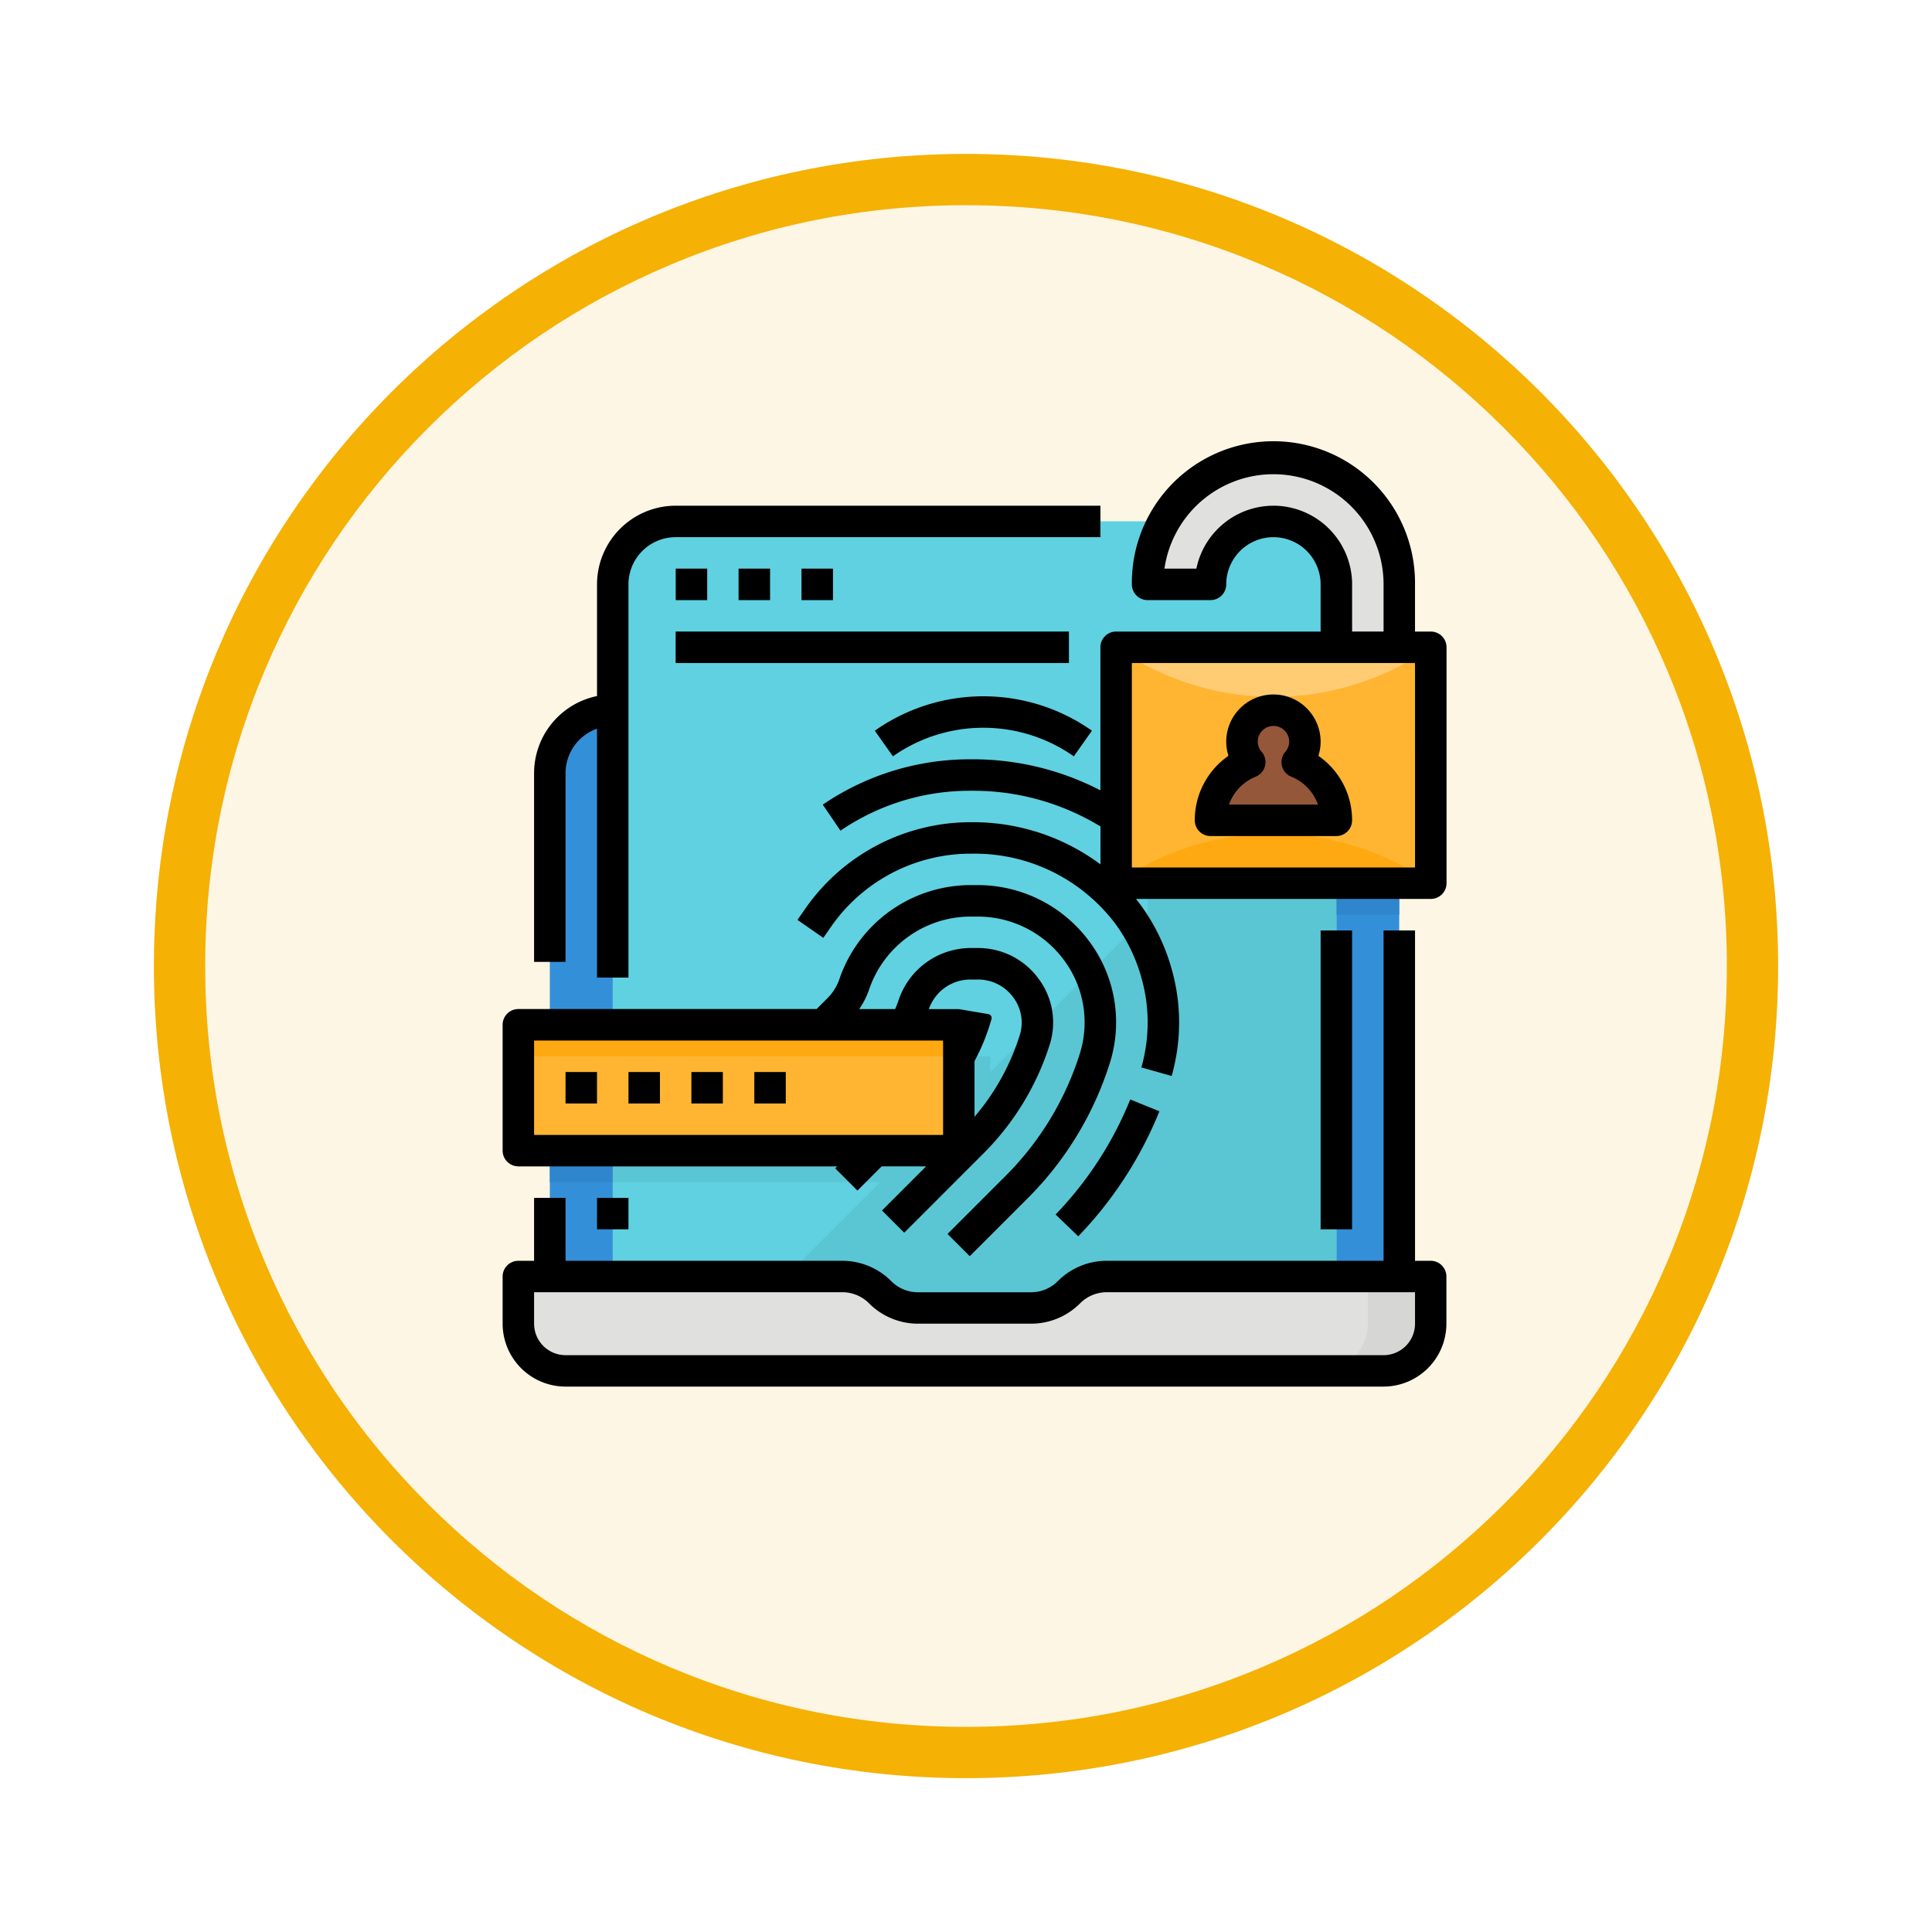 <svg xmlns="http://www.w3.org/2000/svg" xmlns:xlink="http://www.w3.org/1999/xlink" width="113" height="113" viewBox="0 0 113 113">
  <defs>
    <filter id="Trazado_982547" x="0" y="0" width="113" height="113" filterUnits="userSpaceOnUse">
      <feOffset dy="3" input="SourceAlpha"/>
      <feGaussianBlur stdDeviation="3" result="blur"/>
      <feFlood flood-opacity="0.161"/>
      <feComposite operator="in" in2="blur"/>
      <feComposite in="SourceGraphic"/>
    </filter>
  </defs>
  <g id="Grupo_1226572" data-name="Grupo 1226572" transform="translate(-1216.116 -7162.813)">
    <g id="Grupo_1226287" data-name="Grupo 1226287" transform="translate(-0.429 -2801.662)">
      <g id="Grupo_1225531" data-name="Grupo 1225531" transform="translate(0.313 8669.134)">
        <g id="Grupo_1225179" data-name="Grupo 1225179" transform="translate(0 -3445.654)">
          <g id="Grupo_1224650" data-name="Grupo 1224650" transform="translate(0 1927)">
            <g id="Grupo_1224294" data-name="Grupo 1224294" transform="translate(0.723 859.245)">
              <g id="Grupo_1224094" data-name="Grupo 1224094" transform="translate(541.51 -2620.317)">
                <g id="Grupo_1223184" data-name="Grupo 1223184" transform="translate(683 4581.069)">
                  <g id="Grupo_1211216" data-name="Grupo 1211216" transform="translate(0)">
                    <g id="Grupo_1210737" data-name="Grupo 1210737">
                      <g id="Grupo_1210537" data-name="Grupo 1210537">
                        <g id="Grupo_1164202" data-name="Grupo 1164202">
                          <g id="Grupo_1158168" data-name="Grupo 1158168">
                            <g id="Grupo_1152576" data-name="Grupo 1152576">
                              <g id="Grupo_1148633" data-name="Grupo 1148633">
                                <g id="Grupo_1148525" data-name="Grupo 1148525">
                                  <g transform="matrix(1, 0, 0, 1, -9, -6)" filter="url(#Trazado_982547)">
                                    <g id="Trazado_982547-2" data-name="Trazado 982547" transform="translate(9 6)" fill="#fdf6e4">
                                      <path d="M 47.5 93.5 C 41.289 93.5 35.265 92.284 29.595 89.886 C 24.118 87.569 19.198 84.252 14.973 80.027 C 10.748 75.802 7.431 70.882 5.114 65.405 C 2.716 59.735 1.5 53.711 1.5 47.5 C 1.5 41.289 2.716 35.265 5.114 29.595 C 7.431 24.118 10.748 19.198 14.973 14.973 C 19.198 10.748 24.118 7.431 29.595 5.114 C 35.265 2.716 41.289 1.5 47.5 1.5 C 53.711 1.5 59.735 2.716 65.405 5.114 C 70.882 7.431 75.802 10.748 80.027 14.973 C 84.252 19.198 87.569 24.118 89.886 29.595 C 92.284 35.265 93.5 41.289 93.5 47.5 C 93.5 53.711 92.284 59.735 89.886 65.405 C 87.569 70.882 84.252 75.802 80.027 80.027 C 75.802 84.252 70.882 87.569 65.405 89.886 C 59.735 92.284 53.711 93.5 47.5 93.5 Z" stroke="none"/>
                                      <path d="M 47.5 3 C 41.491 3 35.664 4.176 30.18 6.496 C 24.881 8.737 20.122 11.946 16.034 16.034 C 11.946 20.122 8.737 24.881 6.496 30.18 C 4.176 35.664 3 41.491 3 47.5 C 3 53.509 4.176 59.336 6.496 64.82 C 8.737 70.119 11.946 74.878 16.034 78.966 C 20.122 83.054 24.881 86.263 30.18 88.504 C 35.664 90.824 41.491 92 47.5 92 C 53.509 92 59.336 90.824 64.82 88.504 C 70.119 86.263 74.878 83.054 78.966 78.966 C 83.054 74.878 86.263 70.119 88.504 64.82 C 90.824 59.336 92 53.509 92 47.5 C 92 41.491 90.824 35.664 88.504 30.18 C 86.263 24.881 83.054 20.122 78.966 16.034 C 74.878 11.946 70.119 8.737 64.82 6.496 C 59.336 4.176 53.509 3 47.5 3 M 47.5 -7.62939453125e-06 C 73.734 -7.62939453125e-06 95 21.266 95 47.5 C 95 73.734 73.734 95 47.5 95 C 21.266 95 -7.62939453125e-06 73.734 -7.62939453125e-06 47.5 C -7.62939453125e-06 21.266 21.266 -7.62939453125e-06 47.5 -7.62939453125e-06 Z" stroke="none" fill="#f5b104"/>
                                    </g>
                                  </g>
                                </g>
                              </g>
                            </g>
                          </g>
                        </g>
                      </g>
                    </g>
                  </g>
                </g>
              </g>
            </g>
          </g>
        </g>
      </g>
    </g>
    <g id="Filled_outline" data-name="Filled outline" transform="translate(1229.514 7172.711)">
      <path id="Trazado_1058055" data-name="Trazado 1058055" d="M43.68,152H86a3.68,3.68,0,0,1,3.68,3.68V184.2a2.76,2.76,0,0,1-2.76,2.76H42.76A2.76,2.76,0,0,1,40,184.2V155.68A3.68,3.68,0,0,1,43.68,152Z" transform="translate(-21.24 -120.359)" fill="#348fd9"/>
      <path id="Trazado_1058056" data-name="Trazado 1058056" d="M113.247,57.076a3.7,3.7,0,0,0-2.6-1.076H75.68A3.679,3.679,0,0,0,72,59.68v43.244h42.324V59.68A3.7,3.7,0,0,0,113.247,57.076Z" transform="translate(-49.559 -35.4)" fill="#60d1e0"/>
      <g id="Grupo_1226571" data-name="Grupo 1226571" transform="translate(26.12 23.361)">
        <path id="Trazado_1058057" data-name="Trazado 1058057" d="M104,80h1.84v1.84H104Z" transform="translate(-103.996 -80)" fill="#3fb7c7"/>
        <path id="Trazado_1058058" data-name="Trazado 1058058" d="M136,80h1.84v1.84H136Z" transform="translate(-132.316 -80)" fill="#3fb7c7"/>
        <path id="Trazado_1058059" data-name="Trazado 1058059" d="M168,80h1.84v1.84H168Z" transform="translate(-160.635 -80)" fill="#3fb7c7"/>
        <path id="Trazado_1058060" data-name="Trazado 1058060" d="M104,112h23v1.84H104Z" transform="translate(-104 -108.32)" fill="#3fb7c7"/>
      </g>
      <path id="Trazado_1058061" data-name="Trazado 1058061" d="M113.247,57.076a3.7,3.7,0,0,0-2.6-1.076H75.68A3.679,3.679,0,0,0,72,59.68v43.244h42.324V59.68A3.7,3.7,0,0,0,113.247,57.076Z" transform="translate(-49.559 -35.4)" fill="#60d1e0"/>
      <path id="Trazado_1058062" data-name="Trazado 1058062" d="M104,80h1.84v1.84H104Z" transform="translate(-77.876 -56.639)" fill="#3fb7c7"/>
      <path id="Trazado_1058063" data-name="Trazado 1058063" d="M136,80h1.84v1.84H136Z" transform="translate(-106.195 -56.639)" fill="#3fb7c7"/>
      <path id="Trazado_1058064" data-name="Trazado 1058064" d="M168,80h1.84v1.84H168Z" transform="translate(-134.515 -56.639)" fill="#3fb7c7"/>
      <path id="Trazado_1058065" data-name="Trazado 1058065" d="M104,112h23v1.84H104Z" transform="translate(-77.879 -84.959)" fill="#3fb7c7"/>
      <path id="Trazado_1058066" data-name="Trazado 1058066" d="M170.963,160,136,194.963h34.963Z" transform="translate(-106.199 -127.439)" fill="#5ac6d4"/>
      <path id="Trazado_1058067" data-name="Trazado 1058067" d="M56.2,440.92a3.141,3.141,0,0,1-2.221.92h-6.6a3.141,3.141,0,0,1-2.221-.92,3.142,3.142,0,0,0-2.221-.92H24v2.76a2.76,2.76,0,0,0,2.76,2.76H74.6a2.76,2.76,0,0,0,2.76-2.76V440H58.424a3.141,3.141,0,0,0-2.221.92Z" transform="translate(-7.08 -375.236)" fill="#e0e0de"/>
      <path id="Trazado_1058068" data-name="Trazado 1058068" d="M434.76,440v2.76a2.76,2.76,0,0,1-2.76,2.76h3.68a2.76,2.76,0,0,0,2.76-2.76V440Z" transform="translate(-368.156 -375.236)" fill="#d6d6d4"/>
      <path id="Trazado_1058069" data-name="Trazado 1058069" d="M440,240h3.68v1.84H440Z" transform="translate(-375.236 -198.238)" fill="#3086cd"/>
      <path id="Trazado_1058070" data-name="Trazado 1058070" d="M40,376h3.68v1.84H40Z" transform="translate(-21.24 -318.596)" fill="#3086cd"/>
      <path id="Trazado_1058071" data-name="Trazado 1058071" d="M344,240h11.041v1.84H344Z" transform="translate(-290.277 -198.238)" fill="#5ac6d4"/>
      <path id="Trazado_1058072" data-name="Trazado 1058072" d="M72,328H94.082v7.361H72Z" transform="translate(-49.559 -276.117)" fill="#5ac6d4"/>
      <path id="Trazado_1058073" data-name="Trazado 1058073" d="M328,120h18.4v13.8H328Z" transform="translate(-276.117 -92.039)" fill="#ffb531"/>
      <path id="Trazado_1058074" data-name="Trazado 1058074" d="M344,31.361h3.68a3.68,3.68,0,1,1,7.361,0v3.68h3.68v-3.68a7.361,7.361,0,0,0-14.721,0Z" transform="translate(-290.277 -7.08)" fill="#e0e0de"/>
      <path id="Trazado_1058075" data-name="Trazado 1058075" d="M381.069,154.946a1.84,1.84,0,1,0-2.777,0,3.678,3.678,0,0,0-2.292,3.4h7.361A3.678,3.678,0,0,0,381.069,154.946Z" transform="translate(-318.596 -120.268)" fill="#95573a"/>
      <path id="Trazado_1058076" data-name="Trazado 1058076" d="M328,217.682h18.4A16.044,16.044,0,0,0,328,217.682Z" transform="translate(-276.117 -175.92)" fill="#ffa912"/>
      <path id="Trazado_1058077" data-name="Trazado 1058077" d="M346.4,120H328A16.044,16.044,0,0,0,346.4,120Z" transform="translate(-276.117 -92.039)" fill="#ffcb73"/>
      <path id="Trazado_1058078" data-name="Trazado 1058078" d="M24,312H49.762v7.361H24Z" transform="translate(-7.08 -261.957)" fill="#ffb531"/>
      <path id="Trazado_1058079" data-name="Trazado 1058079" d="M24,312H49.762v1.84H24Z" transform="translate(-7.08 -261.957)" fill="#ffa912"/>
      <path id="Trazado_1058080" data-name="Trazado 1058080" d="M33.84,63.641a2.765,2.765,0,0,1,1.84-2.6V75.6h1.84v-23a2.763,2.763,0,0,1,2.76-2.76H65.123V48H40.281a4.606,4.606,0,0,0-4.6,4.6v6.533A4.608,4.608,0,0,0,32,63.641V74.682h1.84Z" transform="translate(-14.16 -28.32)"/>
      <path id="Trazado_1058081" data-name="Trazado 1058081" d="M70.285,283.322h-.92V264h-1.84v19.322H51.344a4.035,4.035,0,0,0-2.872,1.19,2.207,2.207,0,0,1-1.571.651H40.3a2.207,2.207,0,0,1-1.571-.651,4.035,4.035,0,0,0-2.872-1.19H19.68v-3.68H17.84v3.68h-.92a.92.92,0,0,0-.92.92V287a3.684,3.684,0,0,0,3.68,3.68H67.524A3.684,3.684,0,0,0,71.2,287v-2.76A.92.92,0,0,0,70.285,283.322Zm-.92,3.68a1.842,1.842,0,0,1-1.84,1.84H19.68A1.842,1.842,0,0,1,17.84,287v-1.84H35.861a2.207,2.207,0,0,1,1.571.651A4.035,4.035,0,0,0,40.3,287h6.606a4.035,4.035,0,0,0,2.868-1.189,2.207,2.207,0,0,1,1.571-.651H69.365Z" transform="translate(0 -219.478)"/>
      <path id="Trazado_1058082" data-name="Trazado 1058082" d="M432,264h1.84v17.482H432Z" transform="translate(-368.156 -219.478)"/>
      <path id="Trazado_1058083" data-name="Trazado 1058083" d="M64,400h1.84v1.84H64Z" transform="translate(-42.48 -339.836)"/>
      <path id="Trazado_1058084" data-name="Trazado 1058084" d="M104,80h1.84v1.84H104Z" transform="translate(-77.875 -56.639)"/>
      <path id="Trazado_1058085" data-name="Trazado 1058085" d="M135.995,80h1.84v1.84h-1.84Z" transform="translate(-106.194 -56.639)"/>
      <path id="Trazado_1058086" data-name="Trazado 1058086" d="M167.995,80h1.84v1.84h-1.84Z" transform="translate(-134.514 -56.639)"/>
      <path id="Trazado_1058087" data-name="Trazado 1058087" d="M104,112h23v1.84H104Z" transform="translate(-77.879 -84.959)"/>
      <path id="Trazado_1058088" data-name="Trazado 1058088" d="M207.791,147.6a9.214,9.214,0,0,1,9.128.836l1.059-1.5a11.027,11.027,0,0,0-12.7,0l1.059,1.5A9.2,9.2,0,0,1,207.791,147.6Z" transform="translate(-167.51 -114.097)"/>
      <path id="Trazado_1058089" data-name="Trazado 1058089" d="M298.532,357.961a22.9,22.9,0,0,0,4.747-7.312l-1.705-.691a21.073,21.073,0,0,1-4.368,6.728Z" transform="translate(-248.865 -295.549)"/>
      <path id="Trazado_1058090" data-name="Trazado 1058090" d="M202.964,27.041h-.92v-2.76a8.281,8.281,0,1,0-16.561,0,.92.92,0,0,0,.92.92h3.68a.92.92,0,0,0,.92-.92,2.76,2.76,0,1,1,5.52,0v2.76H184.563a.92.92,0,0,0-.92.92v8.367a16.213,16.213,0,0,0-7.508-1.816h-.129a15.252,15.252,0,0,0-8.6,2.653l1.034,1.522a13.419,13.419,0,0,1,7.57-2.335h.129a14.308,14.308,0,0,1,7.508,2.088v2.218a12.466,12.466,0,0,0-7.507-2.466h-.129a11.787,11.787,0,0,0-9.643,5.078l-.442.635,1.511,1.051.441-.634a9.946,9.946,0,0,1,8.133-4.29h.129a10.3,10.3,0,0,1,8.458,4.211,9.8,9.8,0,0,1,1.441,3.036,9.589,9.589,0,0,1,0,5.256l1.771.5a11.422,11.422,0,0,0,0-6.256,11.624,11.624,0,0,0-1.709-3.6c-.121-.17-.246-.336-.376-.5h17.243a.92.92,0,0,0,.92-.92v-13.8A.92.92,0,0,0,202.964,27.041Zm-9.2-7.361a4.609,4.609,0,0,0-4.508,3.68h-1.867a6.441,6.441,0,0,1,12.816.92v2.76h-1.84v-2.76A4.606,4.606,0,0,0,193.763,19.68Zm8.281,21.162H185.483V28.881h16.561Z" transform="translate(-132.68)"/>
      <path id="Trazado_1058091" data-name="Trazado 1058091" d="M375.23,147.588a2.705,2.705,0,0,0,.13-.828,2.76,2.76,0,1,0-5.52,0,2.7,2.7,0,0,0,.13.828A4.577,4.577,0,0,0,368,151.361a.92.92,0,0,0,.92.92h7.361a.92.92,0,0,0,.92-.92A4.577,4.577,0,0,0,375.23,147.588ZM370,150.441a2.754,2.754,0,0,1,1.563-1.633.92.92,0,0,0,.349-1.453.908.908,0,0,1-.229-.595.92.92,0,0,1,1.84,0,.909.909,0,0,1-.229.595.92.92,0,0,0,.349,1.453,2.754,2.754,0,0,1,1.563,1.633Z" transform="translate(-311.517 -113.279)"/>
      <path id="Trazado_1058092" data-name="Trazado 1058092" d="M16.92,257.412H35.566l-.113.113,1.3,1.3,1.415-1.415h2.6l-2.58,2.579,1.3,1.3,4.626-4.626a15.7,15.7,0,0,0,3.881-6.364,4.277,4.277,0,0,0-.641-3.854,4.367,4.367,0,0,0-3.558-1.806h-.469a4.456,4.456,0,0,0-4.165,3.043c-.062.182-.13.357-.206.527h-2.1a4.607,4.607,0,0,0,.573-1.126,6.284,6.284,0,0,1,5.9-4.284H43.8a6.267,6.267,0,0,1,5.035,2.549,6.1,6.1,0,0,1,.914,5.5,17.571,17.571,0,0,1-4.327,7.115l-3.4,3.4,1.3,1.3,3.4-3.4a19.416,19.416,0,0,0,4.781-7.861,7.922,7.922,0,0,0-1.184-7.144,8.114,8.114,0,0,0-6.52-3.3h-.469a8.125,8.125,0,0,0-7.642,5.524,2.885,2.885,0,0,1-.673,1.075l-.651.65H16.92a.92.92,0,0,0-.92.92v7.361a.92.92,0,0,0,.92.92Zm26.406-10.931H43.8a2.545,2.545,0,0,1,2.073,1.053,2.455,2.455,0,0,1,.371,2.212A13.643,13.643,0,0,1,43.6,254.51v-3.259a11.844,11.844,0,0,0,.993-2.461.23.23,0,0,0-.184-.286l-1.729-.293H40.93a2.571,2.571,0,0,1,2.4-1.73Zm-25.486,3.57H41.762v5.52H17.84Z" transform="translate(0 -199.088)"/>
      <path id="Trazado_1058093" data-name="Trazado 1058093" d="M48,336h1.84v1.84H48Z" transform="translate(-28.32 -283.197)"/>
      <path id="Trazado_1058094" data-name="Trazado 1058094" d="M80,336h1.84v1.84H80Z" transform="translate(-56.639 -283.197)"/>
      <path id="Trazado_1058095" data-name="Trazado 1058095" d="M112,336h1.84v1.84H112Z" transform="translate(-84.959 -283.197)"/>
      <path id="Trazado_1058096" data-name="Trazado 1058096" d="M144,336h1.84v1.84H144Z" transform="translate(-113.279 -283.197)"/>
    </g>
  </g>
</svg>
